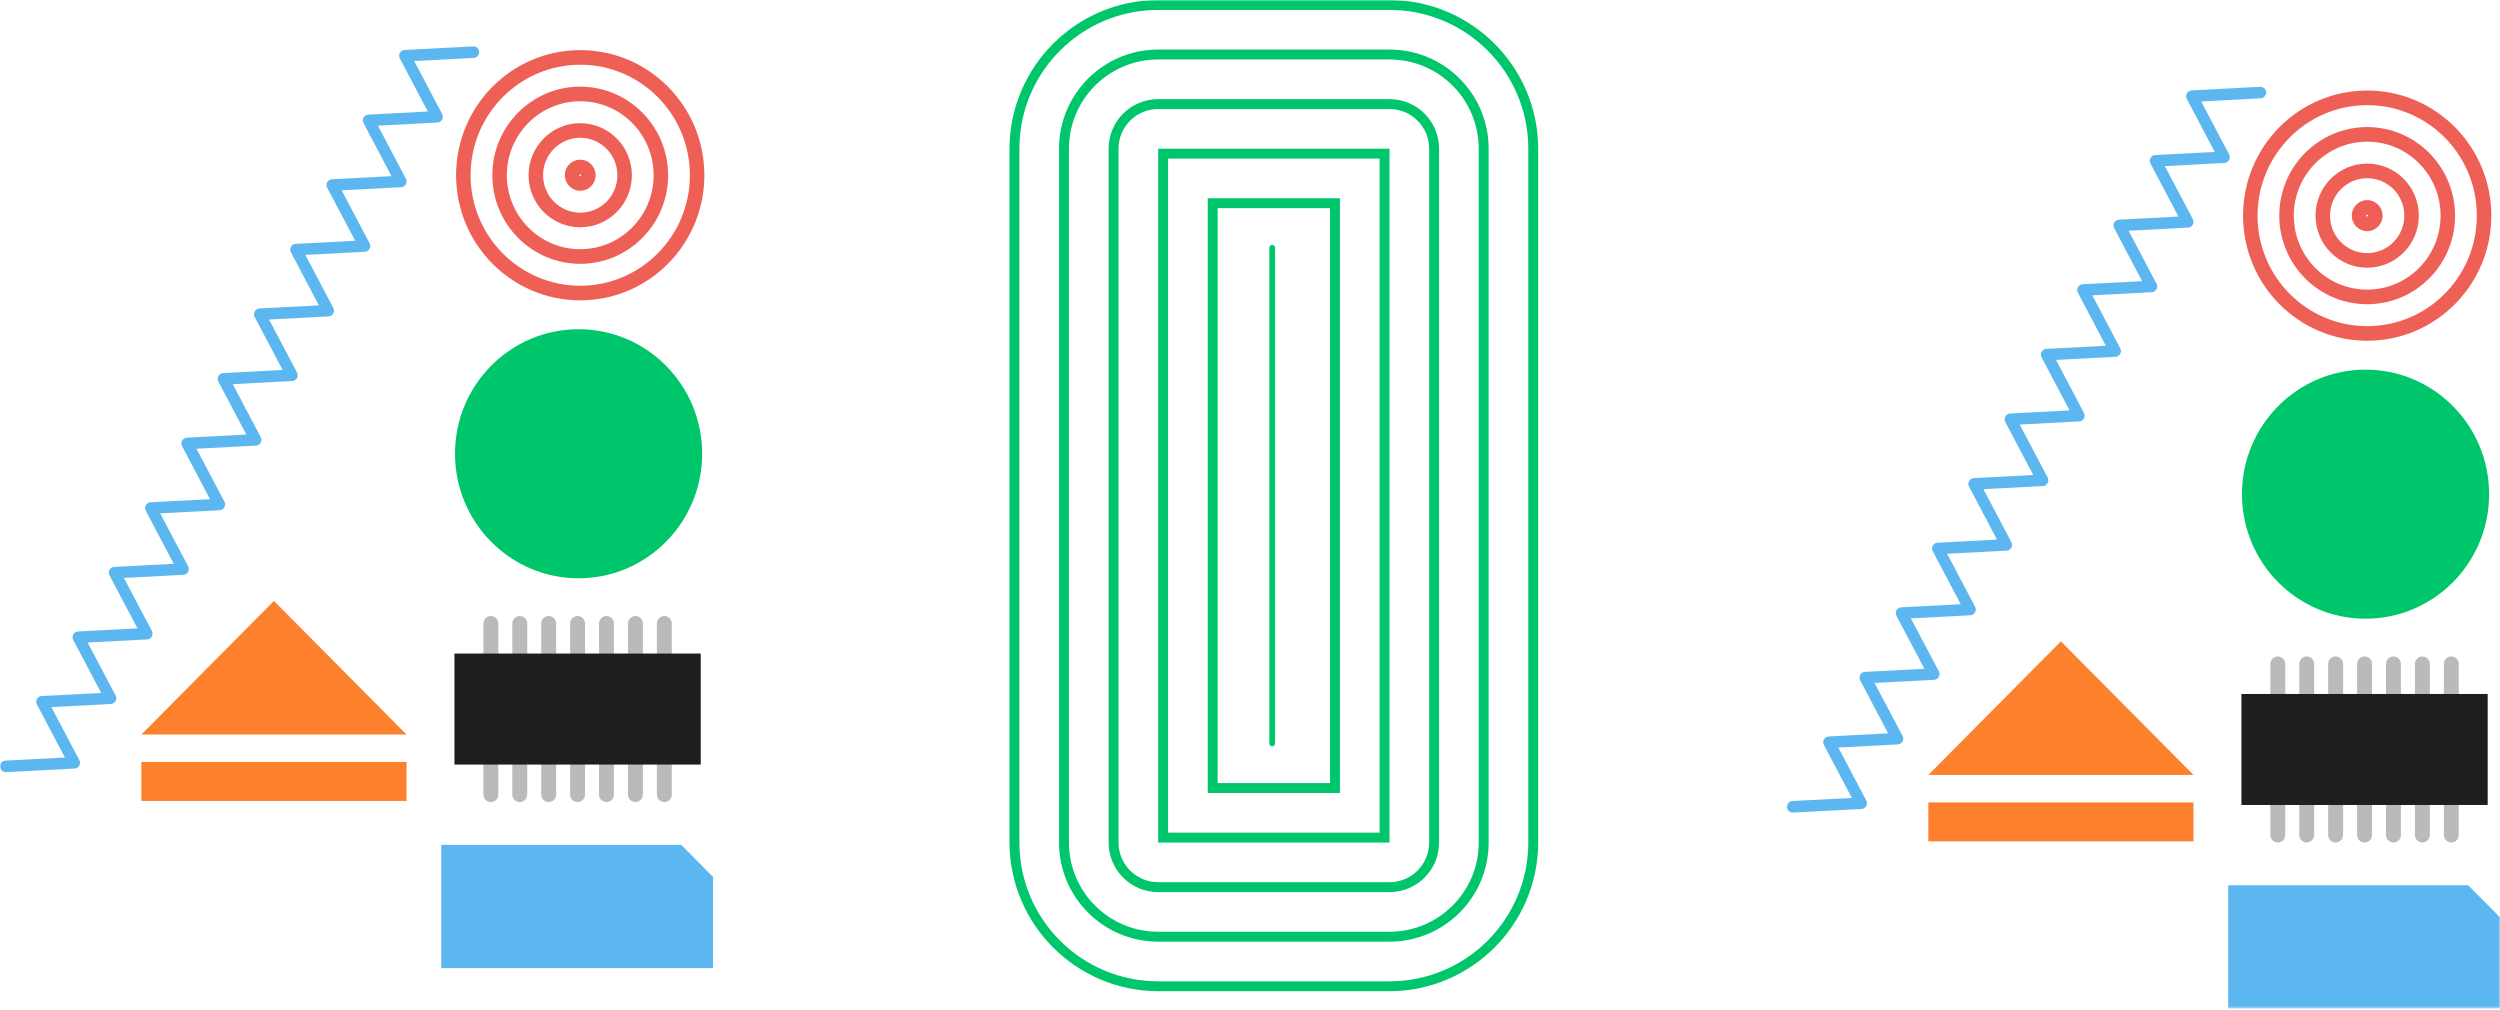 <?xml version="1.0" encoding="UTF-8"?>
<svg width="866px" height="350px" viewBox="0 0 866 350" version="1.1" xmlns="http://www.w3.org/2000/svg" xmlns:xlink="http://www.w3.org/1999/xlink">
    <!-- Generator: Sketch 41.2 (35397) - http://www.bohemiancoding.com/sketch -->
    <title>figure</title>
    <desc>Created with Sketch.</desc>
    <defs>
        <polygon id="path-1" points="0 349.36 866 349.36 866 0 0 0"></polygon>
    </defs>
    <g id="Page-1" stroke="none" stroke-width="1" fill="none" fill-rule="evenodd">
        <g id="layout" transform="translate(-207, -233)">
            <g id="figure" transform="translate(207, 233)">
                <polygon id="Fill-1" fill="#5CB7F0" points="235.978 292.657 152.84 292.657 152.84 335.36 247 335.36 247 303.764"></polygon>
                <path d="M170.03,213.389 C171.457,213.389 172.614,214.555 172.614,215.993 L172.614,275.233 C172.614,276.671 171.457,277.837 170.03,277.837 C168.603,277.837 167.446,276.671 167.446,275.233 L167.446,215.993 C167.446,214.555 168.603,213.389 170.03,213.389 Z" id="Fill-2" fill="#BABABA"></path>
                <path d="M180.047,213.389 L180.047,213.389 C181.474,213.389 182.631,214.555 182.631,215.993 L182.631,275.233 C182.631,276.671 181.474,277.837 180.047,277.837 L180.047,277.837 C178.62,277.837 177.463,276.671 177.463,275.233 L177.463,215.993 C177.463,214.555 178.62,213.389 180.047,213.389" id="Fill-4" fill="#BABABA"></path>
                <path d="M190.064,213.389 L190.064,213.389 C191.49,213.389 192.648,214.555 192.648,215.993 L192.648,275.233 C192.648,276.671 191.49,277.837 190.064,277.837 C188.637,277.837 187.48,276.671 187.48,275.233 L187.48,215.993 C187.48,214.555 188.637,213.389 190.064,213.389" id="Fill-6" fill="#BABABA"></path>
                <path d="M200.081,213.389 L200.081,213.389 C201.508,213.389 202.665,214.555 202.665,215.993 L202.665,275.233 C202.665,276.671 201.508,277.837 200.081,277.837 C198.654,277.837 197.497,276.671 197.497,275.233 L197.497,215.993 C197.497,214.555 198.654,213.389 200.081,213.389" id="Fill-8" fill="#BABABA"></path>
                <path d="M210.098,213.389 L210.098,213.389 C211.525,213.389 212.682,214.555 212.682,215.993 L212.682,275.233 C212.682,276.671 211.525,277.837 210.098,277.837 C208.671,277.837 207.514,276.671 207.514,275.233 L207.514,215.993 C207.514,214.555 208.671,213.389 210.098,213.389" id="Fill-10" fill="#BABABA"></path>
                <path d="M220.115,213.389 L220.115,213.389 C221.542,213.389 222.699,214.555 222.699,215.993 L222.699,275.233 C222.699,276.671 221.542,277.837 220.115,277.837 L220.115,277.837 C218.687,277.837 217.531,276.671 217.531,275.233 L217.531,215.993 C217.531,214.555 218.687,213.389 220.115,213.389" id="Fill-12" fill="#BABABA"></path>
                <path d="M230.131,213.389 L230.131,213.389 C231.558,213.389 232.715,214.555 232.715,215.993 L232.715,275.233 C232.715,276.671 231.558,277.837 230.131,277.837 C228.704,277.837 227.547,276.671 227.547,275.233 L227.547,215.993 C227.547,214.555 228.704,213.389 230.131,213.389" id="Fill-14" fill="#BABABA"></path>
                <mask id="mask-2" fill="white">
                    <use xlink:href="#path-1"></use>
                </mask>
                <g id="Clip-17"></g>
                <polygon id="Fill-16" fill="#1F1E1E" mask="url(#mask-2)" points="157.428 264.844 242.733 264.844 242.733 226.392 157.428 226.392"></polygon>
                <polyline id="Stroke-18" stroke="#5CB7F0" stroke-width="4" stroke-linecap="round" stroke-linejoin="round" mask="url(#mask-2)" points="2 265.475 25.717 264.237 14.564 243.106 38.281 241.868 27.129 220.737 50.845 219.498 39.693 198.368 63.41 197.129 52.264 175.987 75.98 174.748 64.834 153.607 88.551 152.369 77.399 131.238 101.122 129.988 89.976 108.846 113.692 107.608 102.547 86.466 126.263 85.227 115.111 64.097 138.834 62.847 127.688 41.705 151.411 40.455 140.265 19.313 163.988 18.064"></polyline>
                <path d="M200.421,114.043 C224.06,114.043 243.223,133.356 243.223,157.179 C243.223,181.003 224.06,200.315 200.421,200.315 C176.782,200.315 157.619,181.003 157.619,157.179 C157.619,133.356 176.782,114.043 200.421,114.043" id="Fill-19" fill="#00C66B" mask="url(#mask-2)"></path>
                <path d="M200.992,17.36 C177.242,17.36 157.989,36.763 157.989,60.699 C157.989,84.634 177.242,104.038 200.992,104.038 C224.742,104.038 243.995,84.634 243.995,60.699 C243.995,36.763 224.742,17.36 200.992,17.36 M200.992,22.422 C221.968,22.422 238.972,39.559 238.972,60.699 C238.972,81.839 221.968,98.976 200.992,98.976 C180.016,98.976 163.012,81.839 163.012,60.699 C163.032,39.568 180.024,22.443 200.992,22.422" id="Fill-20" fill="#EE6055" mask="url(#mask-2)"></path>
                <path d="M200.992,30.014 C184.177,30.014 170.545,43.752 170.545,60.699 C170.545,77.646 184.177,91.384 200.992,91.384 C217.807,91.384 231.439,77.646 231.439,60.699 C231.418,43.761 217.799,30.035 200.992,30.014 M200.992,35.076 C215.034,35.076 226.417,46.548 226.417,60.699 C226.417,74.85 215.034,86.323 200.992,86.323 C186.95,86.323 175.567,74.85 175.567,60.699 C175.581,46.553 186.956,35.089 200.992,35.076" id="Fill-21" fill="#EE6055" mask="url(#mask-2)"></path>
                <path d="M200.992,42.667 C191.111,42.667 183.1,50.74 183.1,60.699 C183.1,70.657 191.111,78.73 200.992,78.73 C210.873,78.73 218.884,70.657 218.884,60.699 C218.87,50.746 210.867,42.681 200.992,42.667 M200.992,47.729 C208.099,47.729 213.861,53.536 213.861,60.699 C213.861,67.862 208.099,73.669 200.992,73.669 C193.885,73.669 188.122,67.862 188.122,60.699 C188.129,53.539 193.887,47.736 200.992,47.729" id="Fill-22" fill="#EE6055" mask="url(#mask-2)"></path>
                <path d="M200.992,55.321 C198.045,55.321 195.656,57.729 195.656,60.699 C195.656,63.669 198.045,66.077 200.992,66.077 C203.939,66.077 206.328,63.669 206.328,60.699 C206.328,57.729 203.939,55.321 200.992,55.321 M200.992,60.383 C201.165,60.383 201.306,60.524 201.306,60.699 C201.306,60.874 201.165,61.015 200.992,61.015 C200.819,61.015 200.678,60.874 200.678,60.699 C200.678,60.524 200.819,60.383 200.992,60.383" id="Fill-23" fill="#EE6055" mask="url(#mask-2)"></path>
                <polygon id="Fill-24" fill="#FD812D" mask="url(#mask-2)" points="48.97 254.444 94.895 208.16 140.821 254.444"></polygon>
                <polygon id="Fill-25" fill="#FD812D" mask="url(#mask-2)" points="48.97 277.445 140.821 277.445 140.821 263.951 48.97 263.951"></polygon>
                <path d="M481.33,0 L401.189,0 C372.78,0.085 349.77,23.094 349.685,51.504 L349.685,291.856 C349.77,320.265 372.78,343.275 401.189,343.36 L481.33,343.36 C509.739,343.275 532.749,320.265 532.834,291.856 L532.834,51.504 C532.749,23.094 509.739,0.085 481.33,0 M481.33,3.434 C507.878,3.434 529.4,24.955 529.4,51.504 L529.4,291.856 C529.4,318.405 507.878,339.926 481.33,339.926 L401.189,339.926 C374.641,339.926 353.119,318.405 353.119,291.856 L353.119,51.504 C353.119,24.956 374.641,3.434 401.189,3.434 L481.33,3.434" id="Fill-26" fill="#00C66B" mask="url(#mask-2)"></path>
                <path d="M481.33,17.168 L401.189,17.168 C382.226,17.168 366.853,32.541 366.853,51.504 L366.853,291.856 C366.853,310.819 382.226,326.192 401.189,326.192 L481.33,326.192 C500.293,326.192 515.666,310.819 515.666,291.856 L515.666,51.504 C515.666,32.541 500.293,17.168 481.33,17.168 M481.33,20.602 C498.396,20.602 512.232,34.437 512.232,51.504 L512.232,291.856 C512.232,308.922 498.396,322.758 481.33,322.758 L401.189,322.758 C384.122,322.758 370.287,308.922 370.287,291.856 L370.287,51.504 C370.287,34.437 384.122,20.602 401.189,20.602 L481.33,20.602" id="Fill-27" fill="#00C66B" mask="url(#mask-2)"></path>
                <path d="M481.33,34.336 L401.189,34.336 C391.708,34.336 384.021,42.023 384.021,51.504 L384.021,291.856 C384.021,301.337 391.708,309.024 401.189,309.024 L481.33,309.024 C490.811,309.024 498.498,301.337 498.498,291.856 L498.498,51.504 C498.498,42.023 490.811,34.336 481.33,34.336 M481.33,37.77 C488.915,37.77 495.064,43.919 495.064,51.504 L495.064,291.856 C495.064,299.441 488.915,305.59 481.33,305.59 L401.189,305.59 C393.604,305.59 387.455,299.441 387.455,291.856 L387.455,51.504 C387.455,43.919 393.604,37.77 401.189,37.77 L481.33,37.77" id="Fill-28" fill="#00C66B" mask="url(#mask-2)"></path>
                <path d="M401.189,291.856 L481.33,291.856 L481.33,51.504 L401.189,51.504 L401.189,291.856 Z M404.623,288.422 L477.896,288.422 L477.896,54.937 L404.623,54.937 L404.623,288.422 Z" id="Fill-29" fill="#00C66B" mask="url(#mask-2)"></path>
                <path d="M418.358,274.688 L464.162,274.688 L464.162,68.672 L418.358,68.672 L418.358,274.688 Z M421.792,271.255 L460.729,271.255 L460.729,72.106 L421.792,72.106 L421.792,271.255 Z" id="Fill-30" fill="#00C66B" mask="url(#mask-2)"></path>
                <path d="M440.693,85.84 L440.693,257.52" id="Stroke-31" stroke="#00C66B" stroke-width="2" stroke-linecap="round" stroke-linejoin="round" mask="url(#mask-2)"></path>
                <polygon id="Fill-32" fill="#5CB7F0" mask="url(#mask-2)" points="854.979 306.657 771.841 306.657 771.841 349.36 866 349.36 866 317.764"></polygon>
                <path d="M789.029,227.389 L789.029,227.389 C790.457,227.389 791.614,228.555 791.614,229.993 L791.614,289.233 C791.614,290.671 790.457,291.837 789.029,291.837 C787.602,291.837 786.445,290.671 786.445,289.233 L786.445,229.993 C786.445,228.555 787.602,227.389 789.029,227.389" id="Fill-33" fill="#BABABA" mask="url(#mask-2)"></path>
                <path d="M799.047,227.389 L799.047,227.389 C800.474,227.389 801.631,228.555 801.631,229.993 L801.631,289.233 C801.631,290.671 800.474,291.837 799.047,291.837 C797.619,291.837 796.462,290.671 796.462,289.233 L796.462,229.993 C796.462,228.555 797.619,227.389 799.047,227.389" id="Fill-34" fill="#BABABA" mask="url(#mask-2)"></path>
                <path d="M809.063,227.389 L809.063,227.389 C810.491,227.389 811.649,228.555 811.649,229.993 L811.649,289.233 C811.649,290.671 810.491,291.837 809.063,291.837 C807.636,291.837 806.48,290.671 806.48,289.233 L806.48,229.993 C806.48,228.555 807.636,227.389 809.063,227.389" id="Fill-35" fill="#BABABA" mask="url(#mask-2)"></path>
                <path d="M819.081,227.389 L819.08,227.389 C820.508,227.389 821.665,228.555 821.665,229.993 L821.665,289.233 C821.665,290.671 820.508,291.837 819.08,291.837 L819.081,291.837 C817.653,291.837 816.496,290.671 816.496,289.233 L816.496,229.993 C816.496,228.555 817.653,227.389 819.081,227.389" id="Fill-36" fill="#BABABA" mask="url(#mask-2)"></path>
                <path d="M829.098,227.389 L829.098,227.389 C830.525,227.389 831.682,228.555 831.682,229.993 L831.682,289.233 C831.682,290.671 830.525,291.837 829.098,291.837 C827.67,291.837 826.513,290.671 826.513,289.233 L826.513,229.993 C826.513,228.555 827.67,227.389 829.098,227.389" id="Fill-37" fill="#BABABA" mask="url(#mask-2)"></path>
                <path d="M839.114,227.389 L839.114,227.389 C840.542,227.389 841.699,228.555 841.699,229.993 L841.699,289.233 C841.699,290.671 840.542,291.837 839.114,291.837 C837.687,291.837 836.53,290.671 836.53,289.233 L836.53,229.993 C836.53,228.555 837.687,227.389 839.114,227.389" id="Fill-38" fill="#BABABA" mask="url(#mask-2)"></path>
                <path d="M849.132,227.389 L849.132,227.389 C850.559,227.389 851.716,228.555 851.716,229.993 L851.716,289.233 C851.716,290.671 850.559,291.837 849.132,291.837 C847.704,291.837 846.547,290.671 846.547,289.233 L846.547,229.993 C846.547,228.555 847.704,227.389 849.132,227.389" id="Fill-39" fill="#BABABA" mask="url(#mask-2)"></path>
                <polygon id="Fill-40" fill="#1F1E1E" mask="url(#mask-2)" points="776.429 278.844 861.733 278.844 861.733 240.392 776.429 240.392"></polygon>
                <polyline id="Stroke-41" stroke="#5CB7F0" stroke-width="4" stroke-linecap="round" stroke-linejoin="round" mask="url(#mask-2)" points="621 279.475 644.717 278.237 633.564 257.106 657.281 255.868 646.129 234.737 669.846 233.498 658.693 212.368 682.41 211.129 671.264 189.987 694.98 188.748 683.835 167.607 707.551 166.369 696.399 145.238 720.122 143.988 708.976 122.846 732.692 121.608 721.547 100.466 745.264 99.227 734.111 78.097 757.834 76.847 746.688 55.705 770.411 54.455 759.266 33.313 782.988 32.064"></polyline>
                <path d="M819.421,128.043 C843.06,128.043 862.223,147.356 862.223,171.18 C862.223,195.003 843.06,214.315 819.421,214.315 C795.782,214.315 776.619,195.003 776.619,171.18 C776.619,147.356 795.782,128.043 819.421,128.043" id="Fill-42" fill="#00C66B" mask="url(#mask-2)"></path>
                <path d="M819.992,31.36 C796.242,31.36 776.989,50.763 776.989,74.699 C776.989,98.634 796.242,118.038 819.992,118.038 C843.742,118.038 862.995,98.634 862.995,74.699 C862.995,50.763 843.742,31.36 819.992,31.36 M819.992,36.422 C840.968,36.422 857.972,53.559 857.972,74.699 C857.972,95.839 840.968,112.976 819.992,112.976 C799.015,112.976 782.012,95.839 782.012,74.699 C782.032,53.568 799.024,36.443 819.992,36.422" id="Fill-43" fill="#EE6055" mask="url(#mask-2)"></path>
                <path d="M819.992,44.014 C803.177,44.014 789.545,57.752 789.545,74.699 C789.545,91.646 803.177,105.384 819.992,105.384 C836.807,105.384 850.439,91.646 850.439,74.699 C850.419,57.761 836.799,44.035 819.992,44.014 M819.992,49.076 C834.034,49.076 845.417,60.548 845.417,74.699 C845.417,88.85 834.034,100.323 819.992,100.323 C805.95,100.323 794.567,88.85 794.567,74.699 C794.581,60.553 805.956,49.089 819.992,49.076" id="Fill-44" fill="#EE6055" mask="url(#mask-2)"></path>
                <path d="M819.992,56.667 C810.11,56.667 802.1,64.74 802.1,74.699 C802.1,84.657 810.11,92.73 819.992,92.73 C829.873,92.73 837.884,84.657 837.884,74.699 C837.87,64.746 829.867,56.681 819.992,56.667 M819.992,61.729 C827.099,61.729 832.861,67.536 832.861,74.699 C832.861,81.862 827.099,87.669 819.992,87.669 C812.885,87.669 807.123,81.862 807.123,74.699 C807.13,67.539 812.888,61.736 819.992,61.729" id="Fill-45" fill="#EE6055" mask="url(#mask-2)"></path>
                <path d="M819.992,69.321 C817.045,69.321 814.656,71.729 814.656,74.699 C814.656,77.669 817.045,80.077 819.992,80.077 C822.939,80.077 825.328,77.669 825.328,74.699 C825.328,71.729 822.939,69.321 819.992,69.321 M819.992,74.383 C820.165,74.383 820.305,74.524 820.305,74.699 C820.305,74.874 820.165,75.015 819.992,75.015 C819.818,75.015 819.679,74.874 819.679,74.699 C819.679,74.524 819.818,74.383 819.992,74.383" id="Fill-46" fill="#EE6055" mask="url(#mask-2)"></path>
                <polygon id="Fill-47" fill="#FD812D" mask="url(#mask-2)" points="667.97 268.444 713.895 222.16 759.821 268.444"></polygon>
                <polygon id="Fill-48" fill="#FD812D" mask="url(#mask-2)" points="667.97 291.445 759.821 291.445 759.821 277.951 667.97 277.951"></polygon>
            </g>
        </g>
    </g>
</svg>